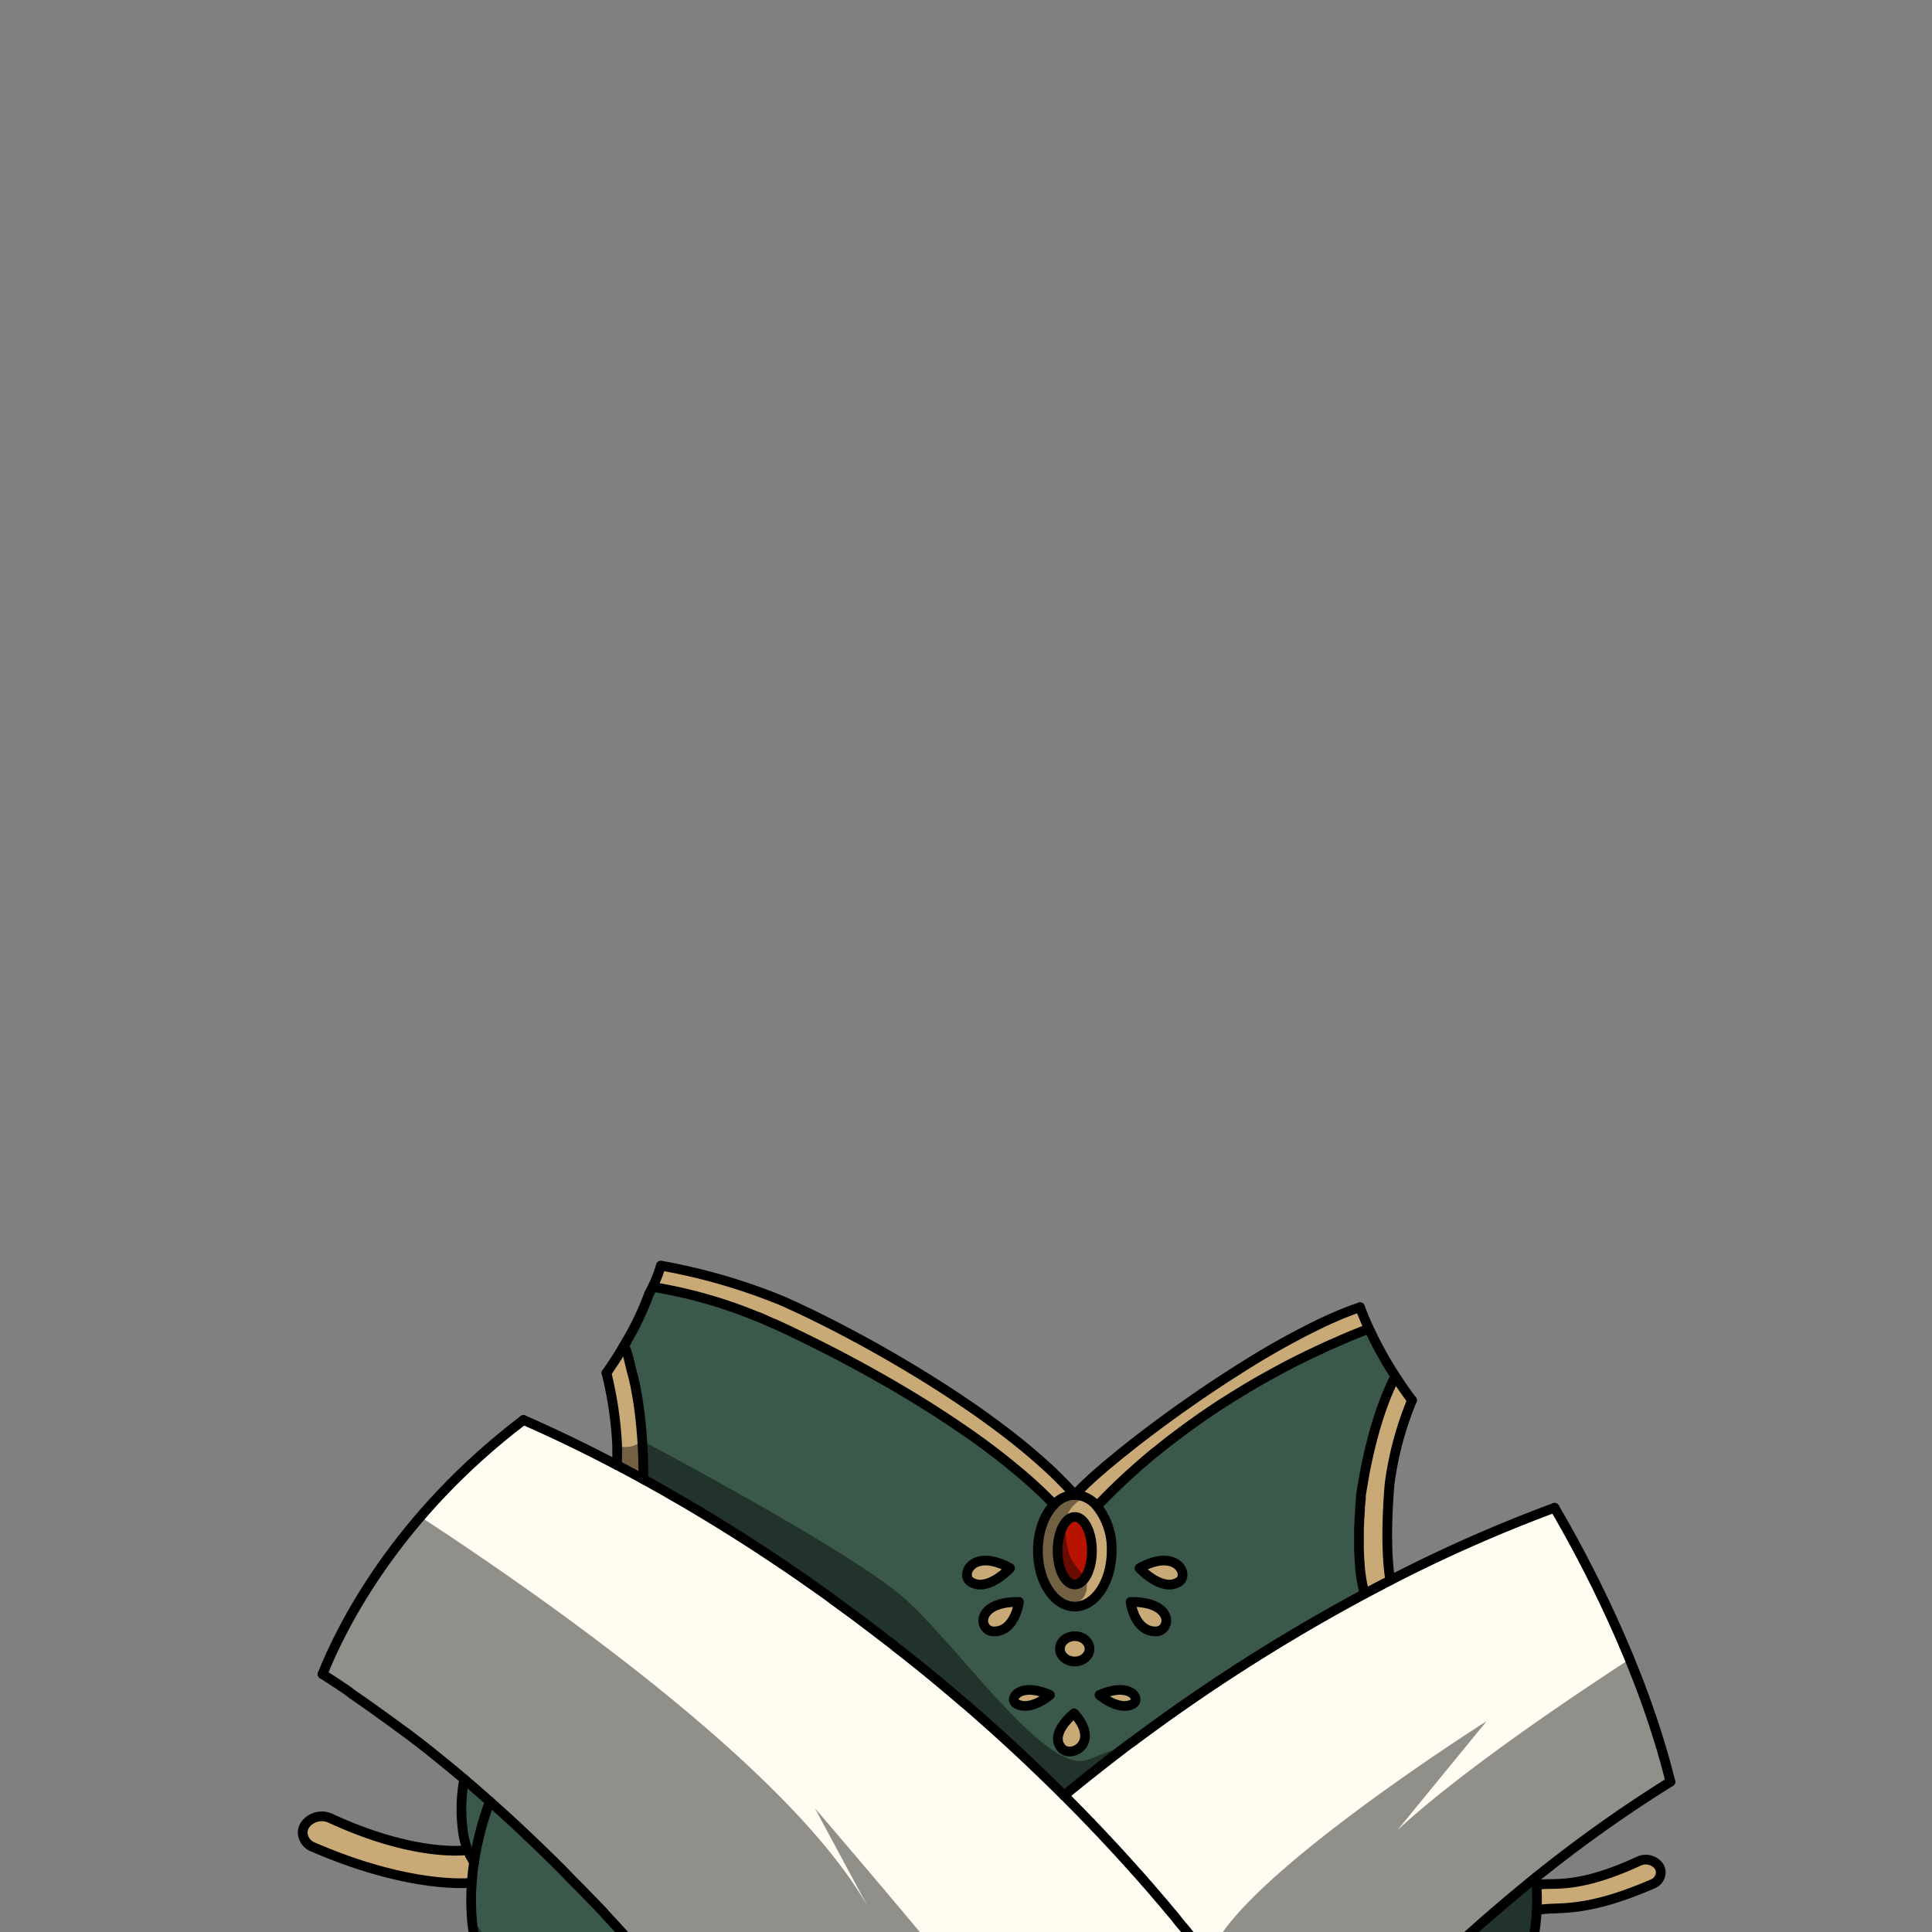<svg xmlns="http://www.w3.org/2000/svg" viewBox="0 0 432 432">
  <rect x="0" y="0" width="432" height="432" fill="#808080" stroke="none"/>
  <defs>
    <style>.BUNTAI_BADGER_OUTFIT_BADGER_OUTFIT_33_cls-1{isolation:isolate;}.BUNTAI_BADGER_OUTFIT_BADGER_OUTFIT_33_cls-2{fill:#fffcf1;}.BUNTAI_BADGER_OUTFIT_BADGER_OUTFIT_33_cls-3{fill:#631113;}.BUNTAI_BADGER_OUTFIT_BADGER_OUTFIT_33_cls-4{fill:#3a594a;}.BUNTAI_BADGER_OUTFIT_BADGER_OUTFIT_33_cls-5{fill:#c9a976;}.BUNTAI_BADGER_OUTFIT_BADGER_OUTFIT_33_cls-6{fill:#b81300;}.BUNTAI_BADGER_OUTFIT_BADGER_OUTFIT_33_cls-7{fill:none;stroke:#000;stroke-linecap:round;stroke-linejoin:round;stroke-width:2.17px;}.BUNTAI_BADGER_OUTFIT_BADGER_OUTFIT_33_cls-8{opacity:0.43;mix-blend-mode:multiply;}</style>
  </defs>
  <g class="BUNTAI_BADGER_OUTFIT_BADGER_OUTFIT_33_cls-1">
    <g id="outfit">
      <path class="BUNTAI_BADGER_OUTFIT_BADGER_OUTFIT_33_cls-2" d="M373.51,398.4a304.74,304.74,0,0,0-28.78,20.35l-.43.34-.85.68h0A382.06,382.06,0,0,0,292,470.05q-2.2-3.71-4.52-7.35l-.28-.43-.69-1.09-.1-.15c-.41-.65-.83-1.3-1.26-1.94-.26-.41-.53-.83-.8-1.23-.45-.67-.88-1.34-1.34-2l-1.34-2q-1.15-1.69-2.34-3.39l-.79-1.12c-.44-.62-.88-1.24-1.33-1.85s-.71-1-1.07-1.49c-.81-1.11-1.62-2.22-2.44-3.32l-.82-1.1L271,439.11q-.3-.41-.6-.78c-.55-.73-1.12-1.45-1.68-2.17l-.64-.81c-.55-.71-1.11-1.41-1.67-2.11s-1.16-1.45-1.75-2.17-1-1.26-1.55-1.89-.95-1.15-1.43-1.73l-1.61-1.92-.62-.72c-.9-1.06-1.8-2.12-2.72-3.17l-.08-.09-.15-.17c-.42-.47-.83-.95-1.25-1.43a4.12,4.12,0,0,0-.28-.31l-.57-.65c-1.15-1.29-2.3-2.58-3.46-3.85-.11-.13-.23-.26-.35-.38-1.13-1.24-2.27-2.48-3.43-3.7l-.17-.18a3.45,3.45,0,0,0-.26-.28,1.8,1.8,0,0,0-.19-.21l-.19-.21-.2-.2,0,0-.93-1-.59-.61,0,0a0,0,0,0,0,0,0,2.09,2.09,0,0,0-.2-.22l-.86-.9-.1-.1c-.4-.42-.81-.85-1.23-1.27s-.9-.94-1.37-1.4-.87-.89-1.32-1.34-1.06-1.08-1.6-1.61l.87-.72q7-5.71,14.08-11.07h.06a409.12,409.12,0,0,1,52.22-33.33h0c.94-.51,1.9-1,2.85-1.51l1.91-1,.95-.5a330.17,330.17,0,0,1,36.73-16.22A275.87,275.87,0,0,1,364.38,371,200.61,200.61,0,0,1,373.51,398.4Z" />
      <path class="BUNTAI_BADGER_OUTFIT_BADGER_OUTFIT_33_cls-2" d="M293.73,472.93h0c-.15,0-.31,0-.46,0l-1,.07h-.06c-14.36.86-27.65-2.06-54.32-1.4-5.06.12-10.61.39-16.73.82-2.06.15-4.16.31-6.35.5-3.87.33-8,.74-12.27,1.23-1.44.15-2.9.32-4.38.5s-3.18.37-4.82.58a148.65,148.65,0,0,1-19.5,1.26s-1.24-1.95-3.61-5.39c-.7-1-1.5-2.14-2.38-3.39l-.68-.95-.61-.84-1.1-1.51c-.57-.79-1.17-1.6-1.8-2.44l-.64-.85c-.1-.15-.21-.29-.32-.43l-.33-.44-.24-.33c-.17-.22-.34-.45-.52-.67l-.61-.8-.34-.45-.26-.35c-.27-.35-.54-.71-.83-1.07l-.74-1c-.37-.49-.76-1-1.15-1.48l-.4-.5L156,452c-1.46-1.82-3-3.72-4.62-5.68l-1.71-2.06c-.58-.7-1.17-1.4-1.78-2.11s-1.2-1.42-1.83-2.14-1.24-1.45-1.89-2.18l-.94-1.07c-.56-.65-1.13-1.29-1.71-1.94l-1.3-1.45c-.67-.75-1.36-1.51-2.06-2.27s-1.36-1.48-2.05-2.23l-.06-.07s0,0,0,0l-.18-.19,0,0c-.34-.37-.69-.74-1-1.11L133.44,426,131,423.5l-1.23-1.28L128.54,421c-.43-.44-.86-.89-1.3-1.33L126,418.38c-.85-.86-1.71-1.72-2.59-2.58s-1.76-1.73-2.66-2.59l-.29-.28-2.36-2.25-1.21-1.14L115.25,408c-1.87-1.74-3.78-3.46-5.73-5.19s-3.78-3.32-5.75-5h0c-.8-.69-1.62-1.37-2.44-2.05L99,393.86c-.45-.37-.9-.74-1.37-1.11-1.22-1-2.45-2-3.7-2.94l-1.31-1-1.85-1.42-.06,0c-.45-.35-.91-.7-1.36-1-.91-.69-1.82-1.36-2.74-2s-1.95-1.43-2.94-2.13q-2.38-1.71-4.81-3.36L77.69,378l-2.18-1.46-.78-.51c-.85-.57-1.7-1.12-2.57-1.67l0,0A128.62,128.62,0,0,1,94,339.15a150.54,150.54,0,0,1,23-21.64q5.52,2.42,11.23,5.19l1.62.79q2.61,1.29,5.25,2.65l.09.05.11.06c.21.1.42.2.62.31l2,1.05c1.94,1,3.89,2.05,5.85,3.14,1,.53,1.95,1.07,2.92,1.62s2,1.09,2.93,1.66,2,1.13,2.95,1.7q2.85,1.66,5.72,3.41l1.53.93q2.06,1.26,4.12,2.56,3.3,2.07,6.61,4.25l2.76,1.83q4,2.66,8,5.48l2.32,1.63c.91.64,1.82,1.29,2.73,2,.14.09.28.2.43.31a1.53,1.53,0,0,0,.16.11l.08.06.08.06.08.06c.2.14.41.29.6.44s.37.26.56.41l2.17,1.59,0,0c.54.39,1.09.8,1.63,1.21l3.84,2.91,2.23,1.72c.67.51,1.35,1,2,1.57,1,.78,2,1.56,3,2.35s1.68,1.34,2.51,2c.2.15.39.32.6.49,1.91,1.55,3.83,3.14,5.73,4.75,1.33,1.11,2.64,2.24,4,3.38.93.79,1.84,1.59,2.75,2.4q3.49,3.06,6.93,6.23l1.57,1.44q5.35,5,10.57,10.18c.54.53,1.07,1.07,1.6,1.61l.63.63c.24.23.46.47.69.71.47.46.92.93,1.37,1.4s.83.85,1.23,1.27l.1.1c.27.27.53.55.8.83l.06.07.06.06a1.22,1.22,0,0,1,.15.17l0,0,.59.61.58.6.22.23.15.17.2.2.19.21a1.8,1.8,0,0,1,.19.21,3.45,3.45,0,0,1,.26.28l.6.63,1.62,1.74c.46.5.93,1,1.38,1.51.12.12.24.25.35.38.58.63,1.15,1.26,1.72,1.9.26.28.51.57.76.85s.65.73,1,1.1l.57.65a4.12,4.12,0,0,1,.28.31c.42.48.83,1,1.25,1.43l.15.17.08.09c.91,1.05,1.82,2.11,2.72,3.17l.62.72,1.61,1.92c.48.58,1,1.15,1.43,1.73s1,1.25,1.55,1.89,1.17,1.44,1.75,2.17,1.12,1.4,1.67,2.11l.64.81c.56.72,1.13,1.44,1.68,2.17q.3.38.6.78l.6.78.46.61c.28.36.56.73.83,1.1l.82,1.1c.82,1.1,1.63,2.21,2.44,3.32.36.49.72,1,1.07,1.49s.89,1.23,1.33,1.85l.79,1.12.78,1.12,1.56,2.27,1.34,2c.46.66.89,1.33,1.34,2,.27.4.54.82.8,1.23s.57.86.85,1.29c.14.22.28.43.41.65l.1.15.69,1.09.28.43.28.44c.18.29.37.58.55.88.41.64.81,1.28,1.21,1.93.83,1.36,1.67,2.72,2.48,4.1C292.61,471,293.17,472,293.73,472.93Z" />
      <path class="BUNTAI_BADGER_OUTFIT_BADGER_OUTFIT_33_cls-3" d="M240.32,339.19c2.13,0,3.84,3.39,3.84,7.55s-1.71,7.56-3.84,7.56-3.84-3.38-3.84-7.56S238.2,339.19,240.32,339.19Z" />
      <path class="BUNTAI_BADGER_OUTFIT_BADGER_OUTFIT_33_cls-4" d="M343.62,427.08a45.94,45.94,0,0,1-.6,5.65c-2.08,12.37-9.48,25.3-27.47,35.55a88.64,88.64,0,0,1-21.82,4.66h0c-.56-1-1.13-1.93-1.71-2.88a382.06,382.06,0,0,1,51.43-50.27c.05.57.09,1.14.12,1.7A52.17,52.17,0,0,1,343.62,427.08Z" />
      <path class="BUNTAI_BADGER_OUTFIT_BADGER_OUTFIT_33_cls-4" d="M306.08,297.09h0c-1.16.45-2.31.91-3.43,1.37-1,.4-1.91.79-2.84,1.2s-1.86.81-2.77,1.22-1.82.83-2.71,1.25c-1.78.83-3.52,1.69-5.22,2.55L286.59,306c-.87.46-1.73.93-2.57,1.4s-1.51.83-2.25,1.26c-.56.31-1.1.63-1.64.94l-1.27.76c-2.07,1.23-4.06,2.48-6,3.72l-2.06,1.37-2,1.37-.46.32c-2.42,1.68-4.69,3.37-6.81,5l-1.77,1.41c-.55.43-1.08.87-1.6,1.29l-.05,0-1.53,1.29c-3.06,2.59-5.75,5.07-8.07,7.36l-1.13,1.13c-.73.73-1.42,1.45-2.08,2.14h0a15.31,15.31,0,0,1,3.24,9.91c0,6.91-3.7,12.49-8.24,12.49l-.42,0a3.73,3.73,0,0,1-.67-.09l-.33-.08a3.79,3.79,0,0,1-.65-.21h0l-.25-.1-.27-.13-.29-.15a4.83,4.83,0,0,1-.56-.36l-.11-.07h0l-.06,0a1.84,1.84,0,0,1-.22-.17l-.27-.23a5.11,5.11,0,0,1-.48-.45l-.06-.06a8.62,8.62,0,0,1-.72-.86c-.09-.11-.17-.22-.25-.34a10.43,10.43,0,0,1-.65-1,6.3,6.3,0,0,1-.39-.78h0c-.13-.27-.25-.56-.37-.86l0,0a1.22,1.22,0,0,1-.07-.17v0c0-.1-.08-.21-.11-.31s-.1-.26-.14-.39,0-.1-.05-.15v0c-.07-.21-.13-.43-.18-.65l0-.17-.09-.37-.09-.37-.12-.6c0-.22-.07-.44-.1-.66-.05-.4-.09-.82-.12-1.24v0a1.11,1.11,0,0,1,0-.19,2,2,0,0,1,0-.25v0h0v0a0,0,0,0,1,0-.05v0c0-.11,0-.21,0-.31v0a.81.81,0,0,1,0-.16.71.71,0,0,1,0-.14v-.13s0,0,0,0,0,0,0,0a0,0,0,0,1,0,0,0,0,0,0,1,0,0v-.1a.49.49,0,0,1,0-.12,1.77,1.77,0,0,1,0-.23,5.44,5.44,0,0,1,0-.57.2.2,0,0,1,0-.11c0-.15,0-.31,0-.46s0,0,0,0a.06.06,0,0,1,0-.06,2.91,2.91,0,0,1,0-.31c0-.13,0-.26.05-.38s.07-.5.12-.74.12-.62.19-.92.14-.54.22-.81.16-.53.25-.78c0-.07,0-.14.07-.21a.87.87,0,0,1,.07-.17,1.67,1.67,0,0,1,.08-.2.88.88,0,0,0,0-.15c.14-.32.28-.64.44-.94l.07-.12c0-.06,0-.11.07-.16a.54.54,0,0,1,.07-.13c.08-.15.16-.29.25-.43a4.93,4.93,0,0,1,.34-.54,3.71,3.71,0,0,1,.23-.32,5.32,5.32,0,0,1,.36-.47,8.27,8.27,0,0,1,.55-.63l-.12-.12c-.5-.52-1-1-1.54-1.56s-1.2-1.2-1.82-1.79-1.16-1.12-1.74-1.66a2.91,2.91,0,0,0-.74-.53,2.88,2.88,0,0,0-.45-.19l-.18-.15-.11-.09c-1.24-1-6.47-5.2-11.89-9.3-.91-.7-1.82-1.38-2.73-2l0,0c-2-1.44-3.86-2.8-5.52-3.91-3-2-6.82-4.14-10.29-6l-.1-.05c-1.54-.81-3-1.56-4.35-2.21l-.21-.11c-2-1-3.56-1.73-4.46-2.15-.66-.42-1.34-.85-2-1.27h0c-.35-.21-.7-.42-1.06-.62l-.82-.47c-2.65-1.5-5.44-2.92-8-4.14l-1.4-.67c-1.13-.54-2.18-1-3.1-1.44l-.1,0-.91-.41-.61-.28-.68-.3-.26-.11-1-.43s0,0-.06,0h0l-.14-.05c-5.57-2.11-15.07-5.33-23.27-6.59h0c-.23.5-.49,1-.77,1.46a66.05,66.05,0,0,1-5.1,10.77s0,0,0,0a4,4,0,0,1-.58,1.22,2.42,2.42,0,0,1,.57.92q.23.68.42,1.38c.16.57.81,3.45,1,4,.07.23.12.46.17.7.1.4.18.8.28,1.2s.14.67.2,1c.15.75.28,1.5.41,2.25.05.35.12.71.17,1.07s.11.71.15,1.06c.08.55.14,1.09.21,1.64.24,2,.41,3.89.53,5.75.2,3.17.26,6.11.26,8.59,1,.53,1.95,1.07,2.92,1.62s2,1.09,2.93,1.66,2,1.13,2.95,1.7q2.85,1.66,5.72,3.41l1.53.93q2.06,1.26,4.12,2.56,3.3,2.07,6.61,4.25c.91.6,1.84,1.2,2.76,1.83q4,2.66,8,5.48l2.32,1.63c.91.64,1.82,1.29,2.73,2,.14.09.28.2.43.31a1.53,1.53,0,0,0,.16.11l.08.06.08.06.08.06c.2.14.41.29.6.44s.37.26.56.41l2.17,1.59,0,0c.54.39,1.09.8,1.63,1.21l3.84,2.91,2.23,1.72c.67.51,1.35,1,2,1.57,1,.78,2,1.56,3,2.35s1.68,1.34,2.51,2c.2.15.39.32.6.49,1.91,1.55,3.83,3.14,5.73,4.75,1.33,1.11,2.64,2.24,4,3.38.93.79,1.84,1.59,2.75,2.4q3.49,3.06,6.93,6.23l1.57,1.44q5.35,5,10.57,10.18l.87-.72q7-5.71,14.08-11.07h.06a409.12,409.12,0,0,1,52.22-33.33h0c-.13-.43-.24-.87-.35-1.32a35.72,35.72,0,0,1-.75-5.17c0-.49-.07-1-.1-1.49,0-.66-.06-1.31-.08-2s0-1.25,0-1.86c0-.31,0-.61,0-.91s0-.77,0-1.15c0-.83.05-1.64.09-2.4,0-.3,0-.59.05-.88s0-.59.05-.87,0-.5.05-.74l0-.36c0-.24,0-.47.05-.68s.06-.62.08-.88,0-.34.05-.49,0-.15,0-.21,0-.13,0-.19a.76.76,0,0,0,0-.15c0-.16,0-.28,0-.37a.38.38,0,0,0,0-.1v0c.27-1.73.62-3.7,1.05-5.8.21-1,.44-2.13.7-3.24.19-.82.4-1.67.61-2.52.11-.42.22-.84.34-1.27.21-.82.45-1.64.69-2.47.14-.46.28-.93.43-1.39.28-.91.58-1.82.91-2.71.14-.42.3-.84.46-1.25.24-.65.49-1.3.76-1.93s.46-1.08.7-1.61.49-1.05.75-1.56a2.15,2.15,0,0,1,.14-.26l.15-.21A86.7,86.7,0,0,1,306.08,297.09Zm-65.76,68.75a2.87,2.87,0,1,1-3.31,2.83A3.1,3.1,0,0,1,240.32,365.84Zm-3.73,22.41a3.94,3.94,0,0,1,.29-1L237,387a3.23,3.23,0,0,1,.25-.49l.14-.25a3.46,3.46,0,0,1,.31-.47,4.59,4.59,0,0,1,.33-.44,3.47,3.47,0,0,1,.34-.42,11,11,0,0,1,1-1l.14-.14c.37-.34.63-.56.69-.6.23.25.43.49.62.72a10.25,10.25,0,0,1,1.11,1.71c.06.12.12.24.17.36a2.17,2.17,0,0,1,.15.35,2.3,2.3,0,0,1,.12.34,2.25,2.25,0,0,1,.12.4c0,.11,0,.21.07.32a3.41,3.41,0,0,1,.06.43,3.79,3.79,0,0,1-.06,1.18,2.24,2.24,0,0,1-.1.37,2.52,2.52,0,0,1-.13.33l-.06.12-.15.27a1.53,1.53,0,0,1-.14.21,2.61,2.61,0,0,1-.22.27,3,3,0,0,1-.49.45,1.59,1.59,0,0,1-.27.18,1.18,1.18,0,0,1-.29.16,4,4,0,0,1-1.14.34l-.36,0a2.83,2.83,0,0,1-.41,0h0l-.32-.07a1.44,1.44,0,0,1-.45-.17h0a2.09,2.09,0,0,1-.39-.27s0,0,0,0l-.17-.17a2.32,2.32,0,0,1-.21-.25h0a2.27,2.27,0,0,1-.33-.52,3.07,3.07,0,0,1-.24-.68,2.14,2.14,0,0,1-.06-.35c0-.11,0-.22,0-.34A3.15,3.15,0,0,1,236.59,388.25ZM234.78,379s-4.29,3.72-7.47,2C225.42,379.93,227.87,376,234.78,379Zm-12.62-14.22c-3.4-.08-4.15-6.7,5.69-6.59C227.85,358.2,227,364.89,222.16,364.79Zm-5-14.68h0a3.9,3.9,0,0,1,.38-.33,2.7,2.7,0,0,1,.31-.2,1.83,1.83,0,0,1,.34-.18,3.66,3.66,0,0,1,.46-.18l.32-.1a4.31,4.31,0,0,1,.92-.15,6.35,6.35,0,0,1,1.66.07l.63.12a10.94,10.94,0,0,1,1.37.41,14.31,14.31,0,0,1,1.51.65l.81.43s-4,4.34-7.5,3.57l-.36-.1-.35-.13a1.94,1.94,0,0,1-.35-.18,3.13,3.13,0,0,1-.34-.21,2.21,2.21,0,0,1-.32-.28,1.25,1.25,0,0,1-.16-.22,1.87,1.87,0,0,1-.15-.32s0-.11,0-.16a1,1,0,0,1,0-.17,1.84,1.84,0,0,1,0-.33,2.61,2.61,0,0,1,0-.48.75.75,0,0,1,0-.16.64.64,0,0,1,.06-.18,3,3,0,0,1,.18-.41.82.82,0,0,1,.12-.2l.1-.15a.79.79,0,0,1,.12-.15l.13-.15,0,0A.34.34,0,0,1,217.12,350.11Zm36.79,30.1c0,.05,0,.11,0,.16a.27.27,0,0,1-.05.11.57.57,0,0,1-.08.13.8.8,0,0,1-.15.17s0,0,0,0a1.25,1.25,0,0,1-.22.16c-3.18,1.75-7.47-2-7.47-2,.23-.1.46-.2.68-.28.44-.18.87-.32,1.27-.44a10.91,10.91,0,0,1,2.18-.4,6.26,6.26,0,0,1,1.24,0,5.69,5.69,0,0,1,.67.13l.4.12.35.15a2.85,2.85,0,0,1,.8.57l.22.27a1.51,1.51,0,0,1,.12.2,1.33,1.33,0,0,1,.13.84Zm6.82-17.27a2.91,2.91,0,0,1-.12.39,2.36,2.36,0,0,1-.46.73,1.7,1.7,0,0,1-.24.22l-.14.11a1.17,1.17,0,0,1-.27.15l-.16.07a1.06,1.06,0,0,1-.25.09,1.36,1.36,0,0,1-.29.06,1.55,1.55,0,0,1-.31,0c-4.87.1-5.68-6.59-5.68-6.59a18,18,0,0,1,2,.08l.62.08a6.78,6.78,0,0,1,.7.12l.52.11a5.79,5.79,0,0,1,.63.18l.35.12a3,3,0,0,1,.36.14l.26.12.32.16a2.12,2.12,0,0,1,.36.21,4.18,4.18,0,0,1,.9.72c.08.08.15.17.22.25a3,3,0,0,1,.51.85,2,2,0,0,1,.12.34,2.49,2.49,0,0,1,.08.35c0,.12,0,.25,0,.37A2.42,2.42,0,0,1,260.73,362.94Zm3.7-10.83a1.14,1.14,0,0,1,0,.26.57.57,0,0,1,0,.18l0,.14a1.71,1.71,0,0,1-.17.39,1.88,1.88,0,0,1-.16.23,2.21,2.21,0,0,1-.32.28,3.13,3.13,0,0,1-.34.21L263,354l-.35.13-.36.1c-3.53.77-7.51-3.57-7.51-3.57a15.31,15.31,0,0,1,2.26-1.05l.34-.12c.32-.11.63-.2.92-.27l.3-.07a6.14,6.14,0,0,1,.88-.14l.36,0a5.68,5.68,0,0,1,.71,0l.25,0a1.27,1.27,0,0,1,.28,0l.24,0a3.71,3.71,0,0,1,.78.2,3,3,0,0,1,.41.18h0a1.08,1.08,0,0,1,.26.14l.35.23a1.37,1.37,0,0,1,.23.19,2.13,2.13,0,0,1,.3.3,2.55,2.55,0,0,1,.29.38,1,1,0,0,1,.1.17,2.4,2.4,0,0,1,.26.63.94.94,0,0,1,0,.16,2,2,0,0,1,.05.42Z" />
      <path class="BUNTAI_BADGER_OUTFIT_BADGER_OUTFIT_33_cls-4" d="M173.86,476.53c-27-.08-40.37-8.25-40.37-8.25-1.82-1-3.53-2.1-5.13-3.21a57.22,57.22,0,0,1-13.56-12.41,43.9,43.9,0,0,1-8.69-19.33c-.13-.73-.25-1.46-.35-2.18-.05-.36-.09-.72-.14-1.08s-.07-.72-.1-1.08c0-.06,0-.13,0-.19h0a50.69,50.69,0,0,1,0-7.79c.11-1.58.27-3.13.51-4.64h0a12.81,12.81,0,0,1-1.41-2.67,17.77,17.77,0,0,1-.92-3.17,36.88,36.88,0,0,1,.11-12.66c2,1.65,3.87,3.31,5.76,5q3.17,2.81,6.21,5.63c.77.72,1.54,1.43,2.3,2.16s1.43,1.36,2.14,2l.58.56c.9.86,1.78,1.73,2.66,2.59,1.15,1.13,2.28,2.25,3.39,3.38.58.58,1.17,1.18,1.74,1.77,1,1,2,2.05,3,3.06l1.91,2c.87.91,1.71,1.81,2.53,2.7l0,0c5.71,6.16,10.83,12.07,15.33,17.52l.91,1.1c2.38,2.9,4.58,5.67,6.59,8.26l.75,1c3,3.85,5.52,7.29,7.59,10.18.24.32.47.64.69.95.88,1.25,1.68,2.38,2.37,3.39C172.61,474.58,173.86,476.53,173.86,476.53Z" />
      <path class="BUNTAI_BADGER_OUTFIT_BADGER_OUTFIT_33_cls-5" d="M371.35,418.69a2.85,2.85,0,0,1-1.82,2.57c-14.84,6.42-20.48,5.11-24.72,5.68l-1.14.14h-.05a52.17,52.17,0,0,0-.05-5.6h.1s.24,0,.68-.09c3.32-.44,8.62,1,22.07-5.22a3.67,3.67,0,0,1,4.5,1.09A2.57,2.57,0,0,1,371.35,418.69Z" />
      <path class="BUNTAI_BADGER_OUTFIT_BADGER_OUTFIT_33_cls-5" d="M310.86,353.35h0l-.95.49-1.91,1c-.95.5-1.91,1-2.85,1.51h0c-.13-.43-.24-.87-.34-1.32a35.72,35.72,0,0,1-.75-5.17c0-.49-.07-1-.1-1.49,0-.66-.06-1.31-.08-2s0-1.25,0-1.86c0-.31,0-.61,0-.91s0-.77,0-1.15c0-.83.05-1.64.09-2.4,0-.3,0-.59.05-.88s0-.59.05-.87,0-.5.05-.74l0-.36c0-.24,0-.47.05-.68s.06-.62.08-.88,0-.34.05-.49,0-.15,0-.21,0-.13,0-.19a.76.76,0,0,0,0-.15c0-.32.06-.5.06-.5.28-1.73.62-3.7,1-5.8.22-1,.45-2.13.7-3.24.19-.82.4-1.67.61-2.52.11-.42.22-.84.34-1.27.21-.82.45-1.64.69-2.47.14-.46.28-.93.43-1.39.28-.91.58-1.82.91-2.71.14-.42.3-.84.46-1.25.24-.65.49-1.3.76-1.93s.46-1.08.7-1.61.48-1.05.74-1.56a1.35,1.35,0,0,1,.15-.26l.15-.21c1.08,1.66,2.28,3.4,3.62,5.19a73.72,73.72,0,0,0-5,18.59S309.44,344.85,310.86,353.35Z" />
      <path class="BUNTAI_BADGER_OUTFIT_BADGER_OUTFIT_33_cls-5" d="M254.79,350.64s5.13,5.59,8.91,3C266,352,263,346.05,254.79,350.64Z" />
      <path class="BUNTAI_BADGER_OUTFIT_BADGER_OUTFIT_33_cls-5" d="M252.81,358.2s.81,6.7,5.68,6.59C261.89,364.71,262.63,358.09,252.81,358.2Z" />
      <path class="BUNTAI_BADGER_OUTFIT_BADGER_OUTFIT_33_cls-5" d="M245.85,379s4.29,3.72,7.47,2C255.21,379.93,252.76,376,245.85,379Z" />
      <path class="BUNTAI_BADGER_OUTFIT_BADGER_OUTFIT_33_cls-5" d="M304.07,292.29c-.91.3-1.85.64-2.82,1l-.71.28c-.93.36-1.88.77-2.85,1.21-.3.13-.6.26-.91.41l-1.3.6a176.17,176.17,0,0,0-17.69,9.86c-.36.22-.73.45-1.09.69-3.28,2.07-6.53,4.23-9.68,6.41l-1.19.83c-1.59,1.11-3.15,2.22-4.66,3.32-1.13.83-2.25,1.65-3.33,2.46l-1.08.81-2.09,1.6c-.51.39-1,.78-1.51,1.18l-2.44,1.94c-.32.25-.62.5-.93.76-.72.58-1.4,1.16-2.06,1.71-.33.27-.66.55-1,.83-.63.54-1.24,1.06-1.81,1.57L243.58,331l-.64.59-.3.29-.29.29-.14.14-.42.41-.4.4-.19.19-.18.19-.35.37-.33.35h0c-.45-.52-.92-1-1.4-1.55l-.07-.08c-.38-.41-.77-.81-1.16-1.21l-.37-.37q-1.59-1.62-3.36-3.23l-1.46-1.31c-.11-.1-.22-.21-.34-.3l-1.53-1.32c-15-12.62-33.72-22-33.72-22-6.77-4.81-16.4-9.47-20.19-11.25l-.35-.16-.43-.2-.85-.38c-6.54-2.4-17.73-6.18-27.3-7.92-.13.43-.29.9-.47,1.41q-.12.36-.27.75c-.2.53-.42,1.08-.68,1.65q-.18.42-.39.84h0c8.2,1.26,17.7,4.48,23.27,6.59l.14.05h0s0,0,.06,0l1,.43.26.11.68.3.61.28.91.41.1,0c.92.41,2,.9,3.1,1.44l1.4.67c2.51,1.22,5.3,2.64,8,4.14l.82.47c.36.2.71.41,1.06.62h0l.08,0c.51.25,2.9,1.45,6.43,3.38l.21.11a244.37,244.37,0,0,1,23,14.22,133.66,133.66,0,0,1,11.89,9.3l.11.09.18.15a2.88,2.88,0,0,1,.45.19,2.91,2.91,0,0,1,.74.53c.58.54,1.17,1.1,1.74,1.66s1.23,1.19,1.82,1.79,1,1,1.54,1.56l.12.12a8.27,8.27,0,0,0-.55.63,5.32,5.32,0,0,0-.36.47,3.71,3.71,0,0,0-.23.32c-.12.17-.23.35-.34.54s-.17.28-.25.43a.54.54,0,0,0-.07.13c0,.05-.05.1-.07.16l-.07.12c-.16.3-.3.62-.44.94a.88.88,0,0,1,0,.15,1.67,1.67,0,0,0-.08.2.87.87,0,0,0-.07.17c0,.07-.05.14-.07.21-.09.25-.18.51-.25.78s-.15.53-.22.81-.13.61-.19.92-.08.5-.12.74,0,.25-.05.38a2.91,2.91,0,0,0,0,.31.06.06,0,0,0,0,.06s0,0,0,0,0,.31,0,.46a.2.2,0,0,0,0,.11,5.44,5.44,0,0,0,0,.57,1.77,1.77,0,0,0,0,.23.49.49,0,0,0,0,.12v.1a0,0,0,0,0,0,0v.53c0,.1,0,.2,0,.31v.09h0v0a2,2,0,0,0,0,.25,1.11,1.11,0,0,0,0,.19v0c0,.42.07.84.12,1.24,0,.22.06.44.1.66l.12.6.09.37.09.37c0,.15.07.3.11.44l.12.38v0s0,0,0,0l.17.48c0,.1.07.21.11.31v0a1.22,1.22,0,0,0,.07.17l0,0c0,.14.1.28.15.42s.19.41.29.61l.11.22.21.39c.11.19.22.38.34.56a4.63,4.63,0,0,0,.31.46,8.48,8.48,0,0,0,.91,1.13l.06.07.06.06a5.11,5.11,0,0,0,.48.45l.27.23a1.84,1.84,0,0,0,.22.17l.06,0,.11.08a4.83,4.83,0,0,0,.56.36l.29.15.27.13.25.1h0a3.79,3.79,0,0,0,.65.21l.33.08.33.05.34,0,.42,0c4.54,0,8.24-5.58,8.24-12.49a15.31,15.31,0,0,0-3.24-9.91h0c.66-.69,1.35-1.41,2.08-2.14.36-.38.74-.76,1.13-1.13,2.32-2.29,5-4.77,8.07-7.36.5-.44,1-.86,1.53-1.29l.05,0c.52-.43,1.05-.87,1.6-1.29l1.77-1.41c2.12-1.66,4.39-3.35,6.81-5l.46-.32,2-1.37c.68-.46,1.36-.92,2.06-1.37,1.91-1.24,3.9-2.49,6-3.72l1.27-.76c.54-.31,1.08-.63,1.64-.94q1.11-.64,2.25-1.26c.84-.47,1.7-.94,2.57-1.4s1.66-.88,2.51-1.31c1.7-.86,3.44-1.72,5.22-2.55.89-.42,1.79-.84,2.71-1.25s1.83-.82,2.77-1.22,1.88-.81,2.84-1.2c1.12-.46,2.27-.92,3.43-1.37C305.09,295,304.44,293.33,304.07,292.29Z" />
      <path class="BUNTAI_BADGER_OUTFIT_BADGER_OUTFIT_33_cls-5" d="M240.31,365.84a2.87,2.87,0,1,0,3.31,2.84A3.1,3.1,0,0,0,240.31,365.84Z" />
      <path class="BUNTAI_BADGER_OUTFIT_BADGER_OUTFIT_33_cls-5" d="M237.41,390.94c2.1,2.28,8.74-1.15,2.76-7.84C240.17,383.1,234.4,387.65,237.41,390.94Z" />
      <path class="BUNTAI_BADGER_OUTFIT_BADGER_OUTFIT_33_cls-5" d="M227.31,381c3.18,1.75,7.47-2,7.47-2C227.87,376,225.42,379.93,227.31,381Z" />
      <path class="BUNTAI_BADGER_OUTFIT_BADGER_OUTFIT_33_cls-5" d="M222.16,364.79c4.86.11,5.68-6.59,5.68-6.59C218,358.09,218.76,364.71,222.16,364.79Z" />
      <path class="BUNTAI_BADGER_OUTFIT_BADGER_OUTFIT_33_cls-5" d="M225.85,350.64c-8.24-4.59-11.16,1.39-8.9,3C220.73,356.23,225.85,350.64,225.85,350.64Z" />
      <path class="BUNTAI_BADGER_OUTFIT_BADGER_OUTFIT_33_cls-5" d="M138,327.61c0-1.32,0-2.79,0-4.36A84.48,84.48,0,0,0,135.61,307c1.19-1.69,2.51-3.71,3.81-5.9l.08.08a2.42,2.42,0,0,1,.57.92q.23.68.42,1.38c.16.57.81,3.45,1,4,.07.23.12.46.17.7.1.4.18.8.28,1.2s.14.67.2,1c.15.75.28,1.5.41,2.25.05.35.12.71.17,1.07s.11.71.15,1.06c.08.55.14,1.09.21,1.64.24,2,.41,3.89.53,5.75.2,3.17.26,6.11.26,8.59C141.87,329.66,139.92,328.62,138,327.61Z" />
      <path class="BUNTAI_BADGER_OUTFIT_BADGER_OUTFIT_33_cls-5" d="M73.94,406.59A4.62,4.62,0,0,0,68.25,408a3.14,3.14,0,0,0-.57,1.8A3.6,3.6,0,0,0,70,413c22.06,9.55,35.33,8,35.33,8h.13c.1-1.58.28-3.13.51-4.64h0a13.06,13.06,0,0,1-1.41-2.67S93.24,415.49,73.94,406.59Z" />
      <path class="BUNTAI_BADGER_OUTFIT_BADGER_OUTFIT_33_cls-6" d="M240.33,339.19a2.08,2.08,0,0,0-.78.15l-.3.15,0,0a2.62,2.62,0,0,0-.34.24l-.11.09a3.94,3.94,0,0,0-.52.55l-.05.05s0,0,0,0l-.07.11a1,1,0,0,0-.1.15l-.21.34a7.73,7.73,0,0,0-.58,1.26c-.05.13-.09.25-.13.38s-.11.37-.16.56-.14.58-.2.89a.64.64,0,0,0,0,.09c0,.31-.1.63-.13,1,0,0,0,.07,0,.11s0,.37,0,.56V346c0,.25,0,.51,0,.77,0,4.18,1.71,7.56,3.84,7.56a1.72,1.72,0,0,0,.39,0,1.29,1.29,0,0,0,.28-.08l.05,0,.14-.06a1.88,1.88,0,0,0,.54-.32l.18-.15a2.77,2.77,0,0,0,.25-.24c.08-.08.16-.18.24-.27l0-.07.2-.28h0c.11-.17.21-.35.32-.54l.15-.3a1.11,1.11,0,0,0,.07-.16,2.56,2.56,0,0,0,.11-.24,11.1,11.1,0,0,0,.38-1.11c0-.11.06-.21.08-.32s.09-.38.13-.58a6.94,6.94,0,0,0,.15-.93c0-.31.07-.62.09-.94s0-.59,0-.89C244.17,342.57,242.45,339.19,240.33,339.19Z" />
      <path class="BUNTAI_BADGER_OUTFIT_BADGER_OUTFIT_33_cls-7" d="M109.52,402.83A68.33,68.33,0,0,0,106,416.35" />
      <path class="BUNTAI_BADGER_OUTFIT_BADGER_OUTFIT_33_cls-7" d="M343.45,419.78c.05.57.09,1.14.12,1.7a52.17,52.17,0,0,1,.05,5.6,45.94,45.94,0,0,1-.6,5.65c-2.08,12.37-9.48,25.3-27.47,35.55a88.64,88.64,0,0,1-21.82,4.66c-.15,0-.31,0-.46,0l-1,.07h-.07c-14.35.86-27.64-2.06-54.31-1.39-5.06.12-10.61.38-16.74.81-2,.16-4.16.31-6.34.5q-5.81.5-12.27,1.23c-1.44.15-2.9.32-4.39.5s-3.18.37-4.82.58a148.51,148.51,0,0,1-19.49,1.26c-27-.08-40.37-8.25-40.37-8.25-1.82-1-3.53-2.1-5.13-3.21a57.22,57.22,0,0,1-13.56-12.41,43.9,43.9,0,0,1-8.69-19.33c-.13-.73-.25-1.46-.35-2.18-.05-.36-.1-.72-.14-1.08s-.07-.72-.1-1.08c0-.06,0-.13,0-.19h0a50.69,50.69,0,0,1,0-7.79c.11-1.58.27-3.13.51-4.64" />
      <path class="BUNTAI_BADGER_OUTFIT_BADGER_OUTFIT_33_cls-7" d="M106,416.37h0a13.61,13.61,0,0,1-1.42-2.67,18.62,18.62,0,0,1-.91-3.17,37.14,37.14,0,0,1,.11-12.66" />
      <path class="BUNTAI_BADGER_OUTFIT_BADGER_OUTFIT_33_cls-7" d="M173.86,476.53s-1.24-1.95-3.61-5.39c-.7-1-1.5-2.14-2.38-3.39l-.68-.95-.61-.84-1.1-1.51c-.57-.79-1.17-1.6-1.8-2.44l-.64-.85c-.1-.15-.21-.29-.32-.43l-.33-.44-.24-.33c-.17-.22-.34-.45-.52-.67l-.61-.8-.34-.45-.26-.35c-.27-.35-.54-.71-.83-1.07l-.74-1c-.37-.49-.76-1-1.15-1.48l-.4-.5L156,452c-1.46-1.82-3-3.72-4.62-5.68l-1.71-2.06c-.58-.7-1.17-1.4-1.78-2.11s-1.2-1.42-1.83-2.14-1.24-1.45-1.89-2.18l-.94-1.07c-.56-.65-1.13-1.29-1.71-1.94l-1.3-1.45c-.67-.75-1.36-1.51-2.06-2.27s-1.36-1.48-2.05-2.23l-.06-.07s0,0,0,0l-.18-.19,0,0c-.34-.37-.69-.74-1-1.11L133.44,426,131,423.5l-1.23-1.28L128.54,421c-.43-.44-.86-.89-1.3-1.33L126,418.38c-.85-.86-1.71-1.72-2.59-2.58s-1.76-1.73-2.66-2.59l-.29-.28-2.36-2.25-1.21-1.14L115.25,408c-1.87-1.74-3.78-3.46-5.73-5.19s-3.78-3.32-5.75-5h0c-.8-.69-1.62-1.37-2.44-2.05L99,393.86c-.45-.37-.9-.74-1.37-1.11-1.22-1-2.45-2-3.7-2.94l-1.31-1-1.85-1.42-.06,0c-.45-.35-.91-.7-1.36-1-.91-.69-1.82-1.36-2.74-2s-1.95-1.43-2.94-2.13q-2.38-1.71-4.81-3.36L77.69,378l-2.18-1.46-.78-.51c-.85-.57-1.7-1.12-2.57-1.67l0,0" />
      <path class="BUNTAI_BADGER_OUTFIT_BADGER_OUTFIT_33_cls-7" d="M117.05,317.51q5.52,2.42,11.23,5.19l1.62.79q2.61,1.29,5.25,2.65l.09.05.11.06c.21.1.42.2.62.31l2,1.05c1.94,1,3.89,2.05,5.85,3.14,1,.53,1.95,1.07,2.92,1.62s2,1.09,2.93,1.66,2,1.13,2.95,1.7q2.85,1.66,5.72,3.41l1.53.93q2.06,1.26,4.12,2.56,3.3,2.07,6.61,4.25l2.76,1.83q4,2.66,8,5.48l2.32,1.63c.91.64,1.82,1.29,2.73,2,.14.09.28.2.43.31a1.53,1.53,0,0,0,.16.11l.08.06.08.06.08.06c.2.14.41.29.6.44s.37.26.56.41l2.17,1.59,0,0c.54.39,1.09.8,1.63,1.21l3.84,2.91,2.23,1.72c.67.51,1.35,1,2,1.57,1,.78,2,1.56,3,2.35s1.68,1.34,2.51,2c.2.15.39.32.6.49,1.91,1.55,3.83,3.14,5.73,4.75,1.33,1.11,2.64,2.24,4,3.38.93.79,1.84,1.59,2.75,2.4q3.49,3.06,6.93,6.23l1.57,1.44q5.35,5,10.57,10.18c.54.53,1.07,1.07,1.6,1.61l.63.63c.24.23.46.47.69.71.47.46.92.93,1.37,1.4s.83.85,1.23,1.27l.1.1c.28.27.54.55.8.83l.06.07.06.06a1.22,1.22,0,0,1,.15.17l0,0,.59.61.58.6.22.23.15.17.2.2.19.21a1.8,1.8,0,0,1,.19.21,3.45,3.45,0,0,1,.26.28l.6.63,1.62,1.74c.46.5.93,1,1.38,1.51.12.12.24.25.35.38.58.63,1.15,1.26,1.72,1.9.26.28.51.57.76.85s.65.73,1,1.1l.57.65a4.12,4.12,0,0,1,.28.31c.42.48.83,1,1.25,1.43l.15.17.08.09c.91,1.05,1.82,2.11,2.72,3.17l.62.72,1.61,1.92c.48.58,1,1.15,1.43,1.73s1,1.25,1.55,1.89,1.17,1.44,1.75,2.17,1.12,1.4,1.67,2.11l.64.81c.56.72,1.13,1.44,1.68,2.17q.3.38.6.78l.6.78.46.61c.28.36.56.73.83,1.1l.82,1.1c.83,1.1,1.63,2.2,2.44,3.32.36.49.72,1,1.07,1.49s.89,1.23,1.33,1.85l.79,1.12.78,1.12,1.56,2.27,1.34,2c.46.66.89,1.33,1.34,2,.27.4.54.82.8,1.23s.57.86.85,1.29c.14.22.28.43.41.65l.1.15.69,1.09.28.43.28.44c.18.29.37.58.55.88.41.64.81,1.28,1.21,1.93.83,1.36,1.67,2.72,2.48,4.1.59.95,1.15,1.92,1.71,2.88" />
      <path class="BUNTAI_BADGER_OUTFIT_BADGER_OUTFIT_33_cls-7" d="M237.91,401.5l.87-.72q7-5.71,14.08-11.07h.06a409.12,409.12,0,0,1,52.22-33.33h0c.94-.51,1.9-1,2.85-1.51l1.91-1,.95-.5a330.17,330.17,0,0,1,36.73-16.22" />
      <path class="BUNTAI_BADGER_OUTFIT_BADGER_OUTFIT_33_cls-7" d="M373.51,398.4a304.74,304.74,0,0,0-28.78,20.35l-.43.34-.85.68h0A382.06,382.06,0,0,0,292,470.05" />
      <path class="BUNTAI_BADGER_OUTFIT_BADGER_OUTFIT_33_cls-7" d="M104.56,413.68s-11.32,1.81-30.62-7.09A4.62,4.62,0,0,0,68.25,408a3.14,3.14,0,0,0-.57,1.8A3.6,3.6,0,0,0,70,413c22.06,9.55,35.33,8,35.33,8" />
      <path class="BUNTAI_BADGER_OUTFIT_BADGER_OUTFIT_33_cls-7" d="M343.67,427.08l1.14-.14c4.24-.57,9.88.74,24.72-5.68a2.85,2.85,0,0,0,1.82-2.57,2.57,2.57,0,0,0-.43-1.43,3.67,3.67,0,0,0-4.5-1.09c-13.45,6.21-18.75,4.78-22.07,5.22-.44.07-.68.09-.68.09" />
      <path class="BUNTAI_BADGER_OUTFIT_BADGER_OUTFIT_33_cls-7" d="M138,327.61c0-1.32,0-2.79,0-4.36A84.48,84.48,0,0,0,135.61,307" />
      <path class="BUNTAI_BADGER_OUTFIT_BADGER_OUTFIT_33_cls-7" d="M139.42,301.08l.08.08a2.42,2.42,0,0,1,.57.92q.23.68.42,1.38c.16.57.81,3.45,1,4,.07.23.12.46.17.7.1.4.18.8.28,1.2s.14.67.2,1c.15.75.28,1.5.41,2.25.05.35.12.71.17,1.07s.11.71.15,1.06c.08.55.14,1.09.21,1.64.24,2,.41,3.89.53,5.75.2,3.17.26,6.11.26,8.59" />
      <path class="BUNTAI_BADGER_OUTFIT_BADGER_OUTFIT_33_cls-7" d="M305.14,356.35c-.13-.43-.24-.87-.34-1.32a35.72,35.72,0,0,1-.75-5.17c0-.5-.08-1-.1-1.49,0-.66-.06-1.31-.08-2s0-1.25,0-1.86c0-.31,0-.61,0-.91s0-.77,0-1.15c0-.83.05-1.64.09-2.4,0-.3,0-.59.05-.88s0-.59.05-.87,0-.5.05-.74l0-.36c0-.24,0-.47.05-.68s.06-.62.08-.88,0-.34.05-.49,0-.15,0-.21,0-.13,0-.19a.76.76,0,0,0,0-.15c0-.32.06-.5.06-.5.28-1.73.62-3.7,1-5.8.22-1,.45-2.13.7-3.24.19-.82.4-1.67.61-2.52.11-.42.22-.84.34-1.27.21-.82.45-1.64.69-2.47.14-.46.28-.93.43-1.39.28-.91.58-1.82.91-2.71.14-.42.3-.84.46-1.25.24-.65.49-1.3.76-1.93s.46-1.08.7-1.61.48-1.05.74-1.56a1.35,1.35,0,0,1,.15-.26l.15-.21" />
      <path class="BUNTAI_BADGER_OUTFIT_BADGER_OUTFIT_33_cls-7" d="M315.73,313.11a73.72,73.72,0,0,0-5,18.59s-1.28,13.15.14,21.65h0" />
      <path class="BUNTAI_BADGER_OUTFIT_BADGER_OUTFIT_33_cls-7" d="M147.77,283a132.7,132.7,0,0,1,27.3,7.94l.85.38.43.2.35.16c14.76,6.72,38,19.69,53.91,33.21l1.53,1.32c.12.09.23.2.34.3l1.46,1.31q1.77,1.6,3.36,3.23l.37.37c.39.4.78.8,1.16,1.21l.07.08c.48.51.95,1,1.4,1.55h0" />
      <path class="BUNTAI_BADGER_OUTFIT_BADGER_OUTFIT_33_cls-7" d="M235.7,336.42l-.12-.12c-.5-.52-1-1-1.54-1.56-1.36-1.34-2.8-2.67-4.3-4A157.2,157.2,0,0,0,214.38,319l0,0c-5.14-3.51-10.5-6.82-15.81-9.88l-.1-.05c-7.33-4.23-14.55-7.95-20.92-11l-1.4-.67-3.1-1.44-.1,0-.91-.41-1.55-.69-1-.43-.08,0h0l-.14-.05a104.71,104.71,0,0,0-23.28-6.6" />
      <line class="BUNTAI_BADGER_OUTFIT_BADGER_OUTFIT_33_cls-7" x1="240.32" y1="334.26" x2="240.32" y2="334.27" />
      <path class="BUNTAI_BADGER_OUTFIT_BADGER_OUTFIT_33_cls-7" d="M240.34,334.26l.33-.35c.1-.12.22-.24.35-.37l.18-.19.19-.19.4-.4c.36-.37.74-.74,1.15-1.13l.64-.59c.43-.41.89-.82,1.37-1.25s1.18-1,1.81-1.57c.31-.28.64-.56,1-.83.66-.56,1.35-1.13,2.06-1.71.31-.26.61-.51.93-.76l2.44-1.94c.49-.4,1-.79,1.51-1.18l2.09-1.6,1.08-.81q1.64-1.23,3.33-2.46c1.51-1.1,3.07-2.21,4.66-3.32l1.19-.83c3.15-2.18,6.4-4.34,9.68-6.41.36-.24.73-.47,1.09-.69a176.17,176.17,0,0,1,17.69-9.86l1.3-.6c.31-.15.61-.28.91-.41,1-.44,1.92-.85,2.85-1.21.24-.1.48-.2.71-.28,1-.39,1.91-.73,2.82-1" />
      <path class="BUNTAI_BADGER_OUTFIT_BADGER_OUTFIT_33_cls-7" d="M306.08,297.09h0c-1.16.45-2.31.91-3.43,1.37-1,.4-1.91.79-2.84,1.2s-1.86.81-2.77,1.22-1.82.83-2.71,1.25q-2.67,1.26-5.22,2.55L286.59,306c-.87.46-1.73.93-2.57,1.4s-1.51.83-2.25,1.26c-.56.31-1.1.63-1.64.94l-1.27.76c-2.07,1.23-4.06,2.48-6,3.72l-2.06,1.37-2,1.37-.46.32c-2.41,1.69-4.68,3.38-6.81,5l-1.77,1.41c-.55.43-1.08.87-1.6,1.29l-.05,0-1.53,1.29c-3.06,2.59-5.75,5.07-8.07,7.36l-1.13,1.13c-.73.73-1.42,1.45-2.08,2.14h0" />
      <path class="BUNTAI_BADGER_OUTFIT_BADGER_OUTFIT_33_cls-7" d="M245.32,336.83a15.28,15.28,0,0,1,3.25,9.91c0,6.91-3.7,12.49-8.25,12.49s-8.24-5.58-8.24-12.49c0-4.29,1.44-8.08,3.62-10.32a6.5,6.5,0,0,1,4.6-2.16h0A6.66,6.66,0,0,1,245.32,336.83Z" />
      <path class="BUNTAI_BADGER_OUTFIT_BADGER_OUTFIT_33_cls-7" d="M244.16,346.74c0,4.18-1.71,7.56-3.84,7.56s-3.84-3.38-3.84-7.56,1.72-7.55,3.84-7.55S244.16,342.58,244.16,346.74Z" />
      <path class="BUNTAI_BADGER_OUTFIT_BADGER_OUTFIT_33_cls-7" d="M140.09,299.91a0,0,0,0,1,0,0,4,4,0,0,1-.58,1.22" />
      <path class="BUNTAI_BADGER_OUTFIT_BADGER_OUTFIT_33_cls-7" d="M225.85,350.64c-8.24-4.59-11.16,1.39-8.9,3C220.73,356.23,225.85,350.64,225.85,350.64Z" />
      <path class="BUNTAI_BADGER_OUTFIT_BADGER_OUTFIT_33_cls-7" d="M227.84,358.2c-9.83-.11-9.08,6.51-5.68,6.59C227,364.9,227.84,358.2,227.84,358.2Z" />
      <path class="BUNTAI_BADGER_OUTFIT_BADGER_OUTFIT_33_cls-7" d="M254.79,350.64c8.23-4.59,11.16,1.39,8.91,3C259.92,356.23,254.79,350.64,254.79,350.64Z" />
      <path class="BUNTAI_BADGER_OUTFIT_BADGER_OUTFIT_33_cls-7" d="M252.81,358.2c9.82-.11,9.08,6.51,5.68,6.59C253.62,364.9,252.81,358.2,252.81,358.2Z" />
      <ellipse class="BUNTAI_BADGER_OUTFIT_BADGER_OUTFIT_33_cls-7" cx="240.31" cy="368.68" rx="3.31" ry="2.83" />
      <path class="BUNTAI_BADGER_OUTFIT_BADGER_OUTFIT_33_cls-7" d="M234.78,379c-6.91-3.06-9.36.92-7.47,2C230.49,382.73,234.78,379,234.78,379Z" />
      <path class="BUNTAI_BADGER_OUTFIT_BADGER_OUTFIT_33_cls-7" d="M245.85,379c6.91-3.06,9.36.92,7.47,2C250.14,382.73,245.85,379,245.85,379Z" />
      <path class="BUNTAI_BADGER_OUTFIT_BADGER_OUTFIT_33_cls-7" d="M240.17,383.1c6,6.69-.66,10.12-2.76,7.84C234.4,387.65,240.17,383.1,240.17,383.1Z" />
      <path class="BUNTAI_BADGER_OUTFIT_BADGER_OUTFIT_33_cls-7" d="M135.61,307c1.19-1.69,2.51-3.71,3.81-5.9l.66-1.14s0,0,0,0a66.05,66.05,0,0,0,5.1-10.77c.28-.48.54-1,.77-1.47a31.06,31.06,0,0,0,1.81-4.67" />
      <path class="BUNTAI_BADGER_OUTFIT_BADGER_OUTFIT_33_cls-7" d="M315.73,313.11c-1.34-1.79-2.54-3.53-3.62-5.19a86.7,86.7,0,0,1-6-10.83h0c-1-2.11-1.63-3.76-2-4.8" />
      <path class="BUNTAI_BADGER_OUTFIT_BADGER_OUTFIT_33_cls-7" d="M72.11,374.35c4.41-11,16.71-35.38,44.94-56.84" />
      <path class="BUNTAI_BADGER_OUTFIT_BADGER_OUTFIT_33_cls-7" d="M347.59,337.13c6.5,11.09,19.47,35.21,25.92,61.27" />
      <g class="BUNTAI_BADGER_OUTFIT_BADGER_OUTFIT_33_cls-8">
        <path d="M237.91,471.64c-5.06.12-10.61.39-16.73.82-2.06.15-4.16.31-6.35.5-3.87.33-8,.74-12.27,1.23-1.44.15-2.9.32-4.38.5s-3.18.37-4.82.58a148.65,148.65,0,0,1-19.5,1.26c-27-.08-40.37-8.25-40.37-8.25-1.81-1-3.53-2.1-5.13-3.21a57.22,57.22,0,0,1-13.56-12.41,44.13,44.13,0,0,1-8.69-19.33c-.13-.73-.25-1.46-.34-2.18-.06-.36-.1-.72-.14-1.08s-.08-.72-.11-1.08a1.15,1.15,0,0,0,0-.19c4.14,6.62,22.09,31.7,56.12,30.49-8.81-10.82-17.18-21-25.56-30.44l-.06-.07s0,0,0,0l-.18-.19-.07-.08c-14.3-16.11-28.6-30-45-41.09l-.06,0c-7.3-4.94-13.55-9.09-18.76-12.51.06-.16.13-.32.2-.48A128.62,128.62,0,0,1,94,339.15c27.89,18.22,83,56.79,100.17,87.41-10.15-18.88-11.7-21.75-11.93-22.2C184,406.36,222.1,450.87,237.91,471.64Z" />
        <path d="M344.46,426.37l.36.57-1.14.14h-.06a45.94,45.94,0,0,1-.6,5.65c-2.08,12.37-9.48,25.29-27.47,35.55a88.64,88.64,0,0,1-21.82,4.66c-.15,0-.31,0-.46,0-3.63-6-11.12-17.87-22.86-34.64,2.68-15.76,60.53-52.51,62-53.44l-19.88,24.3C325.51,397.23,346,383,364.38,371a200.61,200.61,0,0,1,9.13,27.44,304.74,304.74,0,0,0-28.78,20.35l-.43.27v.07l.05,2.3Z" />
        <path d="M252.91,389.69,239.58,401.5l-.8-.72c-5.11-4.62-33.56-30.13-51.69-42.51l-.08-.07a.91.91,0,0,1-.16-.11c-19.35-13.19-49.73-30.81-51.61-31.9l.72.37c.67.34,1.35.7,2,1.05,0-1.32,0-2.79,0-4.36a5.81,5.81,0,0,0,5.63-1.09s45.32,23.93,57.85,34.56,32.39,40.48,41.94,36.72l9.53-3.74Z" />
        <path d="M238.2,340.46s-.19,6.25,1.86,9,2.16,2.66,2.59,3.27,1,4-1.51,5.44l-2.88.63s-6.49-5.33-6.18-12.43,4.26-12.73,7.49-12.14l3.24.59A7,7,0,0,0,238.2,340.46Z" />
      </g>
    </g>
  </g>
</svg>